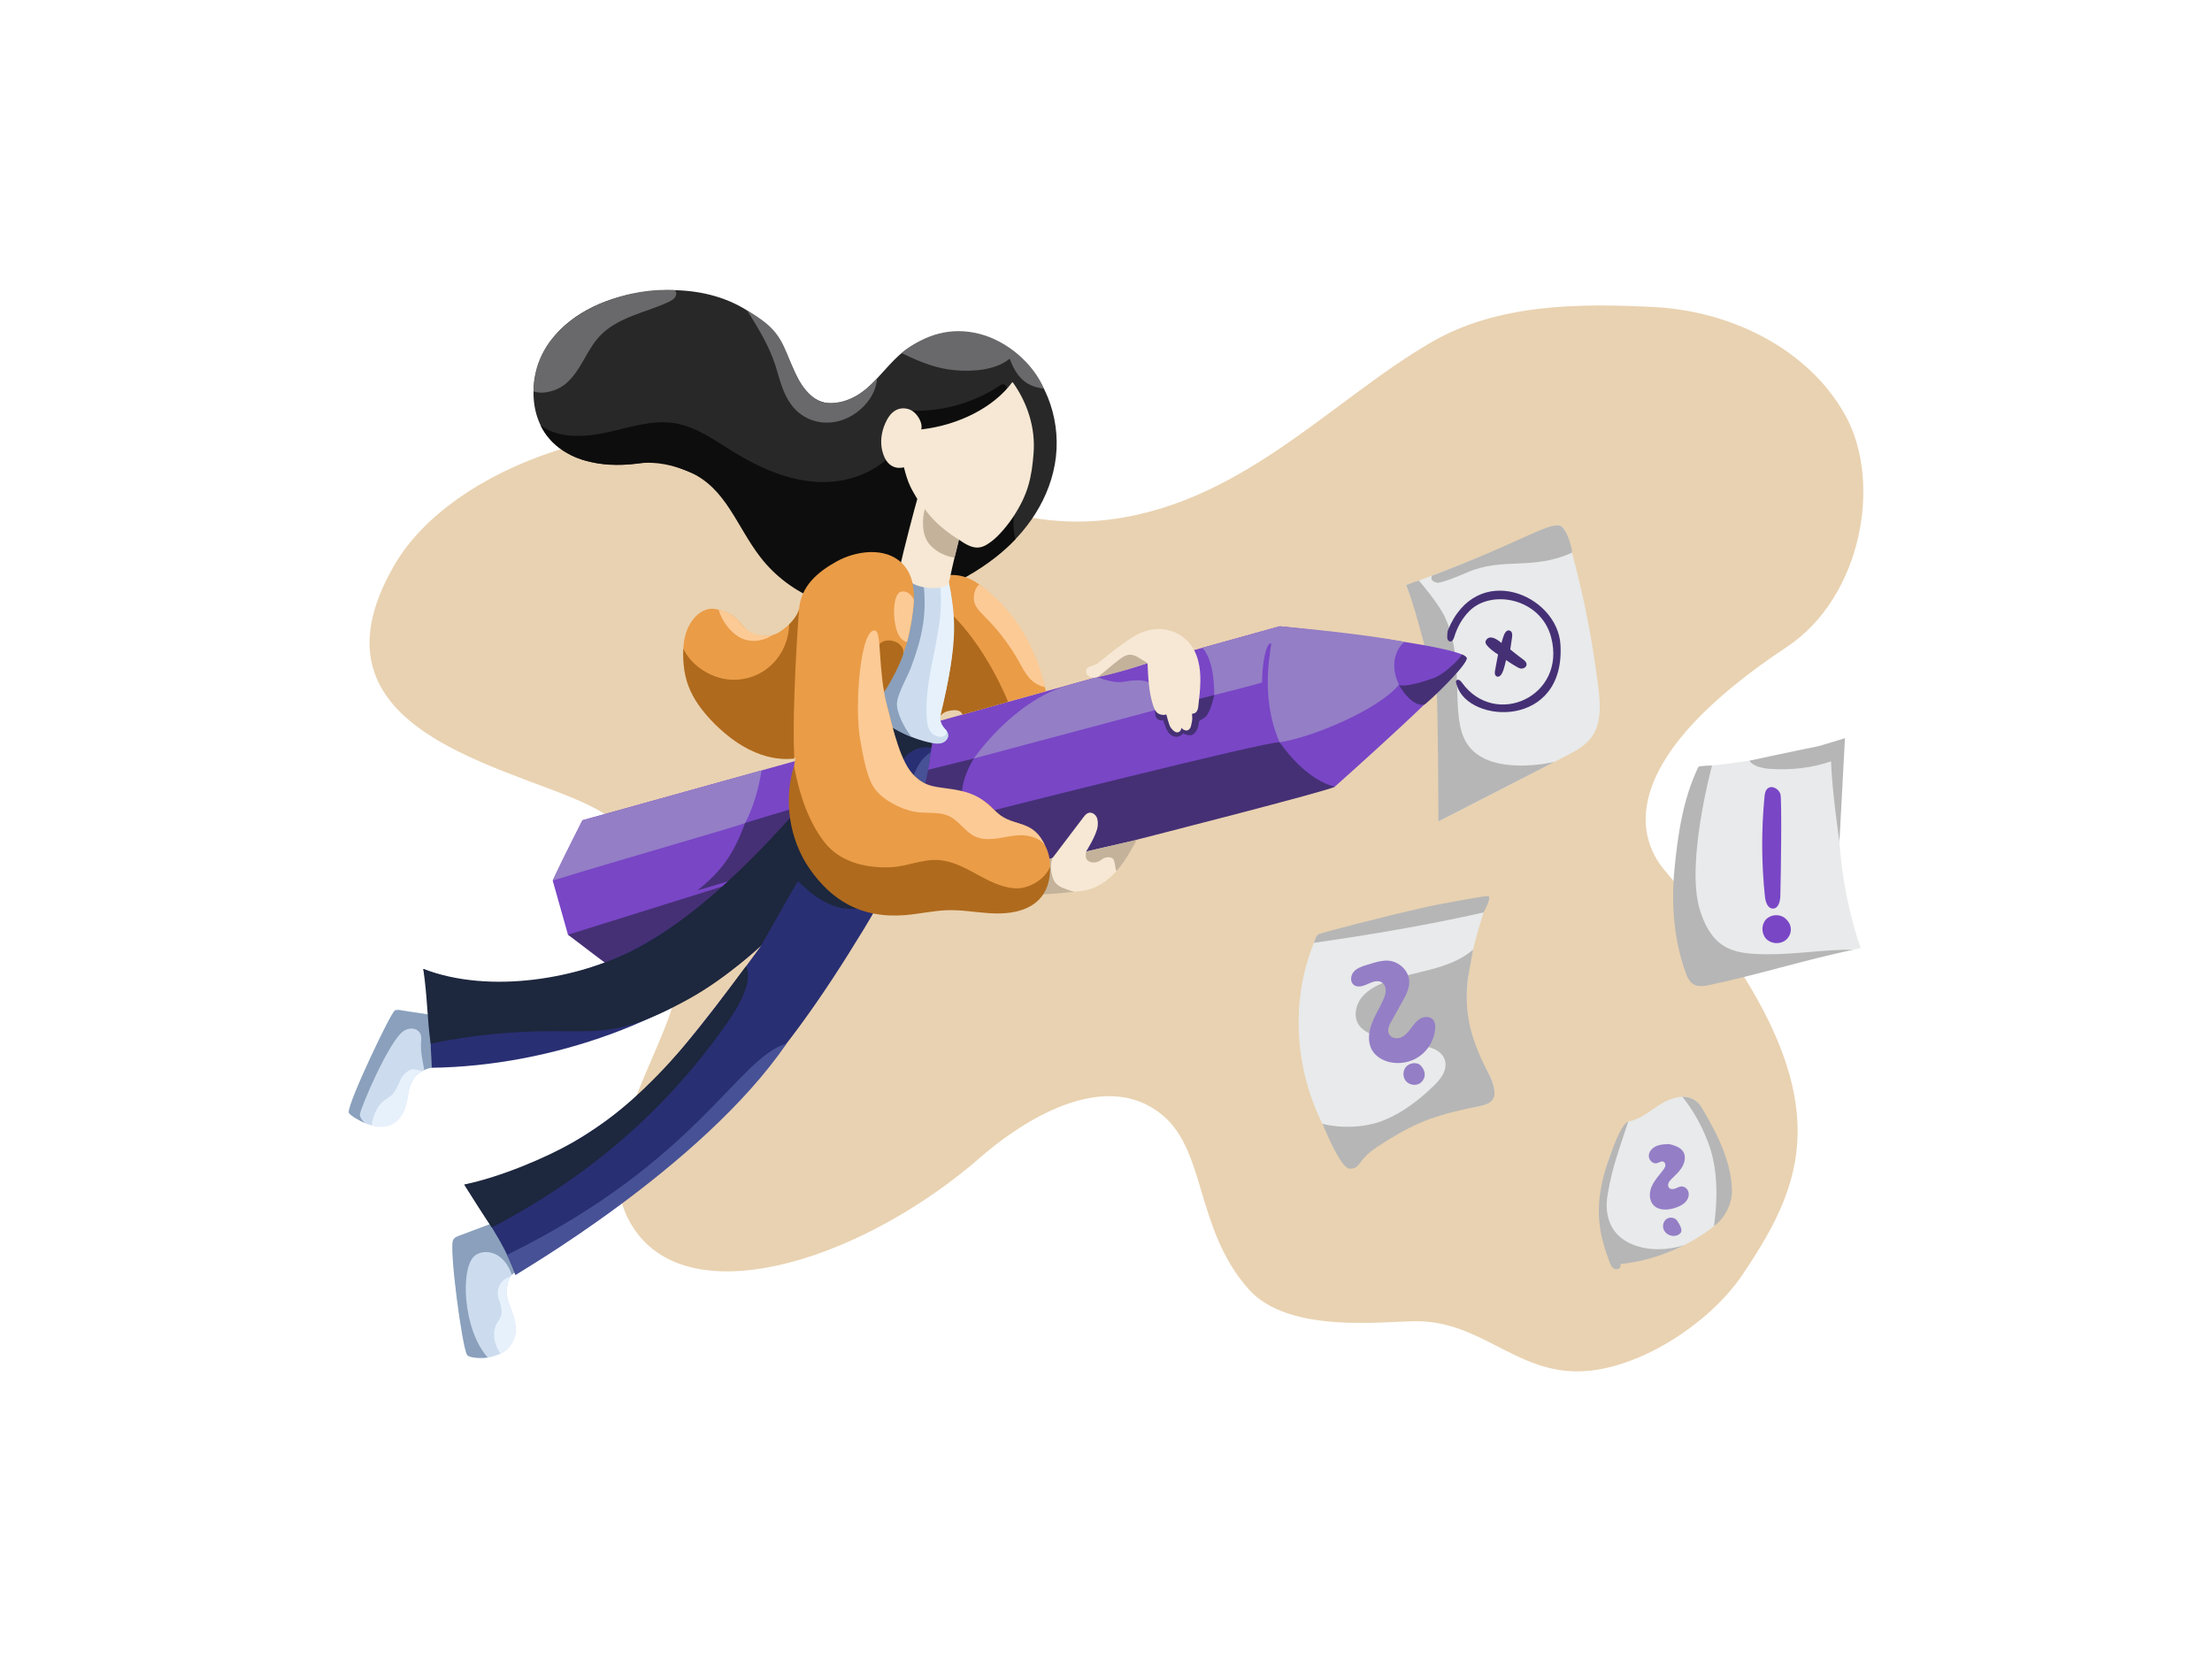 <svg width="273" height="205" viewBox="0 0 273 205" fill="none" xmlns="http://www.w3.org/2000/svg">
<path d="M215.037 157.322C210.886 163.486 201.652 169.453 194.224 169.224C186.796 168.995 182.534 163.039 174.78 163.039C170.713 163.039 159.04 164.623 154.123 159.108C147.543 151.727 148.882 142.142 143.505 137.637C135.657 131.063 124.257 139.971 121.145 142.695C106.864 155.196 86.017 162.108 78.581 152.102C71.752 142.912 82.1 130.486 83.669 121.524C85.07 113.524 81.325 104.859 74.538 100.398C66.188 94.91 35.886 91.51 48.746 69.611C55.739 57.701 77.817 49.341 98.46 54.54C110.91 57.676 122.63 65.331 135.425 64.27C152.693 62.839 164.085 49.497 176.673 42.218C184.827 37.503 194.78 37.399 204.187 37.892C213.593 38.384 223.154 43.004 227.737 51.233C232.32 59.462 229.803 73.678 220.513 79.843C200.095 93.39 201.582 102.861 205.482 107.447C228.021 133.948 223.235 145.152 215.037 157.322Z" fill="#E9D2B1"/>
<path d="M173.535 72.207C177.39 81.384 178.746 91.597 177.534 101.356C182.751 98.68 187.967 96.004 193.184 93.328C194.384 92.712 195.629 92.059 196.424 90.971C197.665 89.274 197.521 86.966 197.268 84.88C196.5 78.561 195.223 72.305 193.452 66.191C193.295 65.648 193.059 65.028 192.518 64.867C192.139 64.753 191.738 64.911 191.375 65.067C185.854 67.423 180.333 69.78 173.535 72.207Z" fill="#E8EAEB"/>
<path d="M194.014 68.194C194.107 67.951 193.397 65.112 192.519 64.869C191.063 64.466 187.273 67.085 176.726 71.042C176.509 71.523 176.837 71.802 177.355 71.903C177.872 72.003 180.534 70.876 181.017 70.664C185.514 68.692 189.115 70.442 194.014 68.194Z" fill="#B6B6B6"/>
<path d="M173.535 72.208C173.624 72.165 174.678 71.74 175.117 71.637C175.267 71.831 177.557 74.458 178.364 76.226C180.912 81.815 178.871 88.177 180.986 91.659C183.625 96.001 191.836 94.02 191.836 94.02L177.534 101.357C177.534 101.357 177.453 86.328 177.321 85.77C174.797 75.12 173.764 72.703 173.535 72.208Z" fill="#B6B6B6"/>
<path d="M71.88 101.22L157.941 77.281C157.941 77.281 180.54 79.566 181.011 81.198C181.345 82.361 164.73 97.082 164.73 97.082L78.007 119.226L70.099 115.345L68.213 108.665L71.88 101.22Z" fill="#7946C6"/>
<path d="M98.271 99.676C97.957 99.729 92.21 101.463 91.968 101.546C90.554 105.297 89.233 107.332 86.107 109.85C86.434 109.815 91.734 108.162 92.019 108.113C96.644 104.801 96.428 103.695 98.271 99.676Z" fill="#453075"/>
<path d="M70.1 115.344L91.469 108.664C91.469 108.664 80.653 117.165 75.936 119.753C75.692 119.602 70.1 115.344 70.1 115.344Z" fill="#453075"/>
<path d="M113.295 95.303L120.192 93.594C120.192 93.594 118.739 95.852 118.739 97.873C118.739 99.127 115.487 97.204 113.777 97.139C113.532 97.13 113.295 95.303 113.295 95.303Z" fill="#453075"/>
<path d="M149.856 85.769C149.856 85.769 149.425 87.885 148.77 88.478C148.325 88.883 147.989 88.715 147.938 89.315C147.893 89.853 147.527 90.728 146.873 90.728C146.351 90.728 146.031 90.496 146.031 90.496C146.031 90.496 145.434 91.3 144.521 90.699C143.884 90.28 143.617 88.867 143.524 88.88C142.358 89.049 142.558 87.625 142.558 87.625L149.856 85.769Z" fill="#453075"/>
<path d="M173.359 79.219C168.14 78.159 157.942 77.281 157.942 77.281L148.383 79.94C148.383 79.94 149.856 81.088 149.856 85.77C150.037 85.736 155.59 84.335 155.766 84.206C155.766 81.914 156.227 79.377 156.855 79.377C157.113 79.377 155.258 85.474 157.923 91.598C161.967 91.001 170.195 87.54 172.66 84.485C172.106 83.358 172.026 82.391 172.1 81.608C172.174 80.825 172.629 79.716 173.359 79.219Z" fill="#947EC6"/>
<path d="M71.88 101.221L93.977 95.074C93.977 95.074 93.567 98.517 91.967 101.547C91.866 101.739 76.137 106.197 68.213 108.665C69.224 106.339 71.88 101.221 71.88 101.221Z" fill="#947EC6"/>
<path d="M172.66 84.484C173.279 84.944 176.312 83.905 177.035 83.636C178.296 83.166 180.3 81.184 180.413 80.758C180.489 80.76 180.971 81.01 181.011 81.198C181.186 82.023 176.049 86.888 175.787 86.945C174.518 87.22 173.14 85.474 172.66 84.484Z" fill="#453075"/>
<path d="M157.924 91.597C156.626 91.388 121.477 100.28 121.477 100.28C121.477 100.28 124.928 101.637 125.689 101.77C126.739 101.954 126.54 106.633 127.169 107.493C127.798 108.353 140.294 103.621 140.294 103.621C140.294 103.621 164.45 97.47 164.732 97.082C161.807 96.332 159.369 93.621 157.924 91.597Z" fill="#453075"/>
<path d="M142.589 87.619L120.191 93.595C120.191 93.595 124.986 86.502 131.893 84.531C132.213 84.44 135.41 83.551 135.41 83.551C135.41 83.551 137.322 84.34 138.508 84.154C139.694 83.967 140.988 83.745 141.981 84.305C141.93 85.215 142.589 87.619 142.589 87.619Z" fill="#947EC6"/>
<path d="M61.933 150.652C60.305 151.208 55.98 152.677 55.913 153.043C55.58 154.859 56.939 165.244 57.638 167.038C57.88 167.659 59.882 167.632 60.527 167.465C62.025 167.077 62.804 166.656 63.421 165.237C63.873 164.198 63.592 162.993 63.203 161.928C62.814 160.863 62.522 160.375 62.553 159.242C62.583 158.109 62.975 157.001 64.149 156.712C63.262 155.064 62.889 152.352 61.933 150.652Z" fill="#CCDCEE"/>
<path d="M54.984 125.598C53.403 125.259 48.958 124.438 48.729 124.699C47.594 125.993 43.621 135.253 43.333 137.025C43.233 137.639 44.864 138.58 45.465 138.757C46.861 139.167 47.691 139.205 48.866 138.365C49.727 137.75 50.073 136.65 50.266 135.611C50.459 134.571 50.455 134.04 51.02 133.147C51.584 132.254 53.306 131.405 54.393 131.738C54.461 129.992 54.947 127.419 54.984 125.598Z" fill="#CCDCEE"/>
<path d="M62.963 157.59C62.498 158.392 62.465 159.649 62.678 160.458C62.867 161.17 64.26 163.636 63.34 165.418C63.018 166.042 62.633 166.683 61.79 167.038C61.001 166.041 60.697 164.452 61.31 163.337C61.543 162.913 61.902 162.513 61.902 162.029C61.902 160.489 61.153 160.162 61.541 158.905C61.754 158.218 62.373 157.68 62.963 157.59Z" fill="#E7F1FC"/>
<path d="M64.113 156.737C63.732 156.846 63.44 157.053 63.151 157.324C62.877 156.375 62.277 155.46 61.443 154.932C60.609 154.403 59.452 154.328 58.654 154.91C56.741 156.303 57.115 164.105 60.2 167.523C59.367 167.624 57.878 167.608 57.629 167.17C57.022 166.101 55.424 154.148 55.914 153.042C56.087 152.653 56.526 152.537 56.925 152.387C58.407 151.83 59.888 151.272 61.37 150.715C62.242 152.622 63.113 154.53 64.113 156.737Z" fill="#8AA0BC"/>
<path d="M53.285 131.763C52.887 131.836 52.768 131.831 52.368 132.049C52.132 130.807 51.853 129.637 51.989 128.313C52.04 127.816 51.87 127.342 51.438 127.09C50.939 126.8 50.283 126.916 49.802 127.235C48.025 128.412 44.43 136.859 44.414 137.553C44.407 137.863 44.823 138.475 45.101 138.613C44.74 138.496 43.033 137.62 43.033 137.24C43.033 135.837 48.21 125.026 48.73 124.698C48.876 124.606 49.243 124.621 49.42 124.656C51.018 124.969 52.184 125.041 53.781 125.355C53.274 127.113 53.2 129.391 53.285 131.763Z" fill="#8AA0BC"/>
<path d="M52.101 132.189C52.101 132.189 51.084 131.788 50.599 132.041C50.114 132.293 49.684 132.695 49.459 133.194C48.461 135.416 48.464 135.004 47.252 135.935C46.562 136.466 45.902 137.989 45.902 138.874C47.359 139.213 48.973 139.18 49.886 136.985C50.19 136.255 50.377 135.181 50.474 134.451C50.694 132.793 52.101 132.189 52.101 132.189Z" fill="#E7F1FC"/>
<path d="M115.145 90.798C114.04 100.282 111.19 107.142 106.573 114.717C101.584 122.903 96.392 130.514 89.288 137.705C82.185 144.896 73.845 150.84 63.612 157.323C62.055 152.894 59.599 150.073 57.431 146.169C65.237 144.848 73.842 139.741 79.66 134.374C82.891 131.394 89.367 122.988 93.981 116.649C83.919 125.93 68.003 131.562 53.286 131.762C53.067 127.747 53.189 127.961 52.961 123.947C52.897 122.819 52.273 119.451 52.238 119.564C60.179 122.791 68.362 121.305 75.546 118.427C82.729 115.549 91.1 108.386 96.165 102.535C101.717 96.121 104.117 93.115 108.356 86.641C110.131 88.623 112.057 90.013 115.145 90.798Z" fill="#292F73"/>
<path d="M97.074 128.789C91.042 130.49 86.138 143.284 62.586 154.849C63.151 156.091 63.43 156.795 63.612 157.322C63.642 157.268 86.624 144.043 97.074 128.789Z" fill="#475196"/>
<path d="M109.589 88.832C111.385 89.807 113.22 90.1 115.25 90.331C115.158 90.787 115.05 91.693 114.958 92.256C113.277 91.967 111.631 92.914 111.066 94.524C109.83 93.195 109.256 91.278 109.589 88.832Z" fill="#1D273D"/>
<path d="M98.619 99.676C92.729 106.405 85.465 113.479 78.449 117.118C71.496 120.725 60.596 122.745 52.238 119.563C52.773 123.219 52.715 125.793 53.154 128.794C58.044 127.741 63.26 127.246 68.263 127.248C70.459 127.249 72.664 127.351 74.844 127.082C78.483 126.633 81.855 125.018 85.064 123.243C89.862 120.59 93.86 116.703 93.899 116.723C95.433 114.107 96.901 111.361 98.482 108.721C99.791 110.033 101.273 111.243 103.032 111.827C104.791 112.41 106.877 112.271 108.307 111.092C106.286 110.678 102.564 108.718 101.487 106.958C100.476 105.307 98.619 99.676 98.619 99.676Z" fill="#1D273D"/>
<path d="M114.877 92.816C114.153 93.304 113.648 93.859 113.238 94.63C112.828 95.4 112.547 96.232 112.268 97.059C112.79 97.415 113.105 97.98 113.651 98.331C114.212 96.763 114.569 95.313 114.877 92.816Z" fill="#475196"/>
<path d="M92.085 119.227C88.812 123.477 81.005 135.243 70.738 140.965C67.25 142.909 61.893 145.206 57.279 146.176C58.358 147.871 59.582 149.834 60.698 151.466C72.619 145.252 82.344 136.927 89.986 125.866C91.129 124.211 92.977 121.105 92.085 119.227Z" fill="#1D273D"/>
<path d="M128.909 106.222C129.283 106.121 129.658 106.02 129.927 105.839C131.189 104.177 132.45 102.516 133.711 100.855C133.883 100.628 134.074 100.389 134.347 100.308C134.724 100.196 135.137 100.448 135.323 100.796C135.508 101.143 135.513 101.558 135.473 101.95C135.363 103.015 134.043 105.085 134.043 105.085C134.043 105.085 138.1 104.138 140.186 103.701C139.496 105.036 138.958 106.094 137.997 107.249C137.037 108.403 135.799 109.376 134.351 109.775C132.003 110.424 129.301 109.538 127.168 110.716C127.478 109.185 128.056 107.71 128.909 106.222Z" fill="#F6E8D4"/>
<path d="M134.043 105.084C134.043 105.084 133.882 105.837 134.17 106.124C134.515 106.469 135.305 106.609 135.946 106.083C136.277 105.812 136.849 105.655 137.288 105.911C137.639 106.116 137.598 107.122 137.786 107.493C138.909 106.37 140.293 103.621 140.293 103.621L134.043 105.084Z" fill="#C4B29B"/>
<path d="M128.567 106.246C128.948 106.168 129.57 106.015 129.927 105.84C129.545 106.604 129.693 108.092 130.167 108.803C130.443 109.216 130.892 109.488 131.363 109.642C131.835 109.796 132.126 109.976 132.618 110.027C130.388 110.272 129.487 110.392 126.881 110.392" fill="#C4B29B"/>
<path d="M141.625 81.818C138.987 82.716 136.038 83.422 135.195 83.607C134.89 83.674 133.932 83.577 134.054 82.694C134.123 82.189 135.106 82.159 135.5 81.838C137.203 80.451 137.879 79.918 139.386 78.877C140.912 77.823 142.625 77.311 144.408 77.82C146.055 78.29 147.379 79.576 147.883 81.557C148.305 83.217 148.156 84.974 147.886 87.199C147.757 88.26 147.097 87.987 147.117 88.106C147.117 88.531 147.245 88.555 146.99 89.601C146.933 89.838 146.772 90.066 146.537 90.132C146.303 90.197 145.906 90.016 145.838 89.795C145.749 90.092 145.621 90.404 145.244 90.37C144.935 90.343 144.631 89.993 144.457 89.736C144.276 89.468 143.977 88.287 143.945 88.154C143.623 88.315 143.029 88.176 142.778 87.919C142.527 87.662 142.4 87.311 142.29 86.969C141.761 85.319 141.704 83.461 141.625 81.818Z" fill="#F6E8D4"/>
<path d="M141.625 81.821C141.625 81.821 140.84 81.355 140.464 81.115C140.088 80.875 139.63 80.732 139.192 80.818C138.807 80.894 138.479 81.135 138.165 81.37C137.049 82.203 136.576 82.717 135.461 83.55C138.513 82.946 141.625 81.821 141.625 81.821Z" fill="#C4B29B"/>
<path d="M107.785 73.986C112.785 73.612 117.787 72.225 121.933 69.405C126.079 66.585 129.301 62.239 130.185 57.303C131.07 52.367 129.385 46.908 125.481 43.762C121.576 40.616 115.496 40.249 111.551 43.344C109.857 44.674 108.625 46.507 106.998 47.919C105.371 49.33 103.048 50.306 101.071 49.45C98.737 48.438 98.064 45.542 96.893 43.283C95.361 40.329 92.579 38.123 89.465 36.95C86.351 35.777 82.926 35.581 79.626 36.008C75.183 36.583 70.692 38.427 67.996 42.005C65.299 45.583 64.952 51.104 68.016 54.374C70.901 57.452 75.7 57.736 79.86 57.032C81.81 56.701 84.282 57.953 86.128 58.664C88.197 59.462 90.094 61.963 91.12 63.929C92.625 66.811 92.979 67.632 95.165 70.038C97.352 72.445 100.469 74.246 103.712 74.001" fill="#282828"/>
<path d="M111.152 54.588C109.192 57.912 105.121 59.589 101.264 59.485C97.407 59.382 93.744 57.75 90.461 55.723C88.17 54.309 85.907 52.648 83.249 52.222C80.49 51.781 77.729 52.734 75.003 53.342C72.276 53.95 68.926 54.171 66.711 52.468C67.794 54.744 70.012 56.208 72.099 56.804C74.185 57.4 76.196 57.533 78.806 57.186C80.957 56.9 83.22 57.404 85.2 58.291C89.604 60.265 90.9 64.937 93.848 68.759C97.511 73.51 103.79 76.105 109.552 74.854C115.459 73.57 121.513 70.6 125.328 66.531C124.779 64.529 125.206 62.239 126.093 60.363C121.179 60.761 116.128 58.989 111.152 54.588Z" fill="#0D0D0D"/>
<path d="M124.274 47.971C124.274 47.971 124.177 47.052 123.373 47.591C119.56 50.147 115.106 50.916 111.961 50.624C113.084 51.197 113.97 52.114 113.7 52.991C120.891 52.178 124.274 47.971 124.274 47.971Z" fill="#0D0D0D"/>
<path d="M117.136 70.971C119.097 70.803 120.784 71.859 122.178 73.247C125.544 76.599 127.975 80.737 129.091 85.306C125.655 86.238 122.1 87.229 118.776 88.176C118.56 87.626 117.991 87.474 117.412 87.588C116.834 87.701 116.246 88.062 115.576 88.733C117.612 83.164 117.24 76.722 116.777 72.091C116.777 72.07 117.108 71.054 117.136 70.971Z" fill="#EA9C47"/>
<path d="M117.046 75.406C121.748 79.766 124.414 86.607 124.414 86.607L118.776 88.175C118.776 88.175 118.675 87.282 116.804 87.798C116.341 87.925 115.978 88.416 115.576 88.732C116.054 86.801 117.612 83.407 117.046 75.406Z" fill="#AF6A1D"/>
<path d="M128.961 84.801C128.213 84.66 127.428 84.158 126.947 83.569C126.466 82.98 126.121 82.294 125.748 81.631C124.626 79.632 123.23 77.786 121.61 76.163C121.099 75.65 120.55 75.136 120.291 74.461C120.032 73.785 120.248 72.55 120.865 72.129C124.807 74.874 127.772 79.43 128.961 84.801Z" fill="#FCCA95"/>
<path d="M112.008 71.379C113.277 72.471 115.573 72.543 117.096 71.846C118.158 76.788 117.635 82.185 116.3 87.061C116.074 87.886 115.831 88.829 116.3 89.543C116.54 89.909 116.953 90.184 117.03 90.614C117.112 91.078 116.733 91.527 116.287 91.679C115.841 91.832 115.351 91.759 114.89 91.661C112.211 91.096 109.7 89.755 107.74 87.843C107.238 87.352 106.752 86.79 106.614 86.102C106.446 85.265 106.82 84.427 107.159 83.645C107.988 81.734 108.664 79.758 109.179 77.74C109.785 75.364 110.247 72.779 112.008 71.379Z" fill="#CCDCEE"/>
<path d="M116.006 72.083C116.75 77.51 114.065 82.945 114.368 88.415C114.413 89.23 114.484 90.268 115.387 90.74C116.11 91.119 116.833 90.935 116.833 90.191C115.81 89.167 116.028 88.473 116.129 88.056C116.518 86.449 116.913 84.575 117.308 82.236C118.092 77.598 117.729 74.95 117.095 71.847C117.005 71.406 116.459 71.816 116.006 72.083Z" fill="#E7F1FC"/>
<path d="M111.762 71.379C112.643 71.684 113.072 72.224 114.004 72.232C114.394 76 113.766 78.768 112.45 82.32C112.034 83.444 110.839 85.485 110.705 86.676C110.57 87.866 111.702 90.021 112.514 90.94C110.387 90.12 109.093 89.224 108.262 87.909" fill="#8AA0BC"/>
<path d="M111.066 69.959C111.533 67.838 112.951 62.435 113.211 61.576C112.422 60.253 112.047 59.619 111.561 57.663C111.552 57.658 109.561 58.342 108.893 55.654C108.614 54.533 108.776 53.342 109.236 52.282C109.532 51.599 109.955 50.921 110.622 50.588C111.32 50.238 112.226 50.355 112.812 50.871C113.399 51.386 113.881 52.269 113.699 52.993C118.471 52.447 122.73 50.164 124.911 47.188C124.907 47.197 124.902 47.206 124.987 47.168C126.811 49.716 127.803 52.788 127.564 55.912C127.325 59.036 126.839 61.005 125.142 63.639C124.468 64.685 123.331 66.093 122.333 66.837C121.092 67.762 120.232 67.951 118.347 66.588C117.939 68.287 117.601 69.556 117.269 71.206C117.2 71.55 117.124 71.909 116.901 72.18C116.631 72.508 115.269 72.65 114.53 72.55C112.665 72.296 111.919 71.783 111.066 69.959Z" fill="#F6E8D4"/>
<path d="M118.348 66.589C118.348 66.589 115.692 65.089 114.134 62.805C113.8 64.091 113.748 65.956 114.658 67.09C115.873 68.604 117.804 68.815 117.804 68.815L118.348 66.589Z" fill="#C4B29B"/>
<path d="M111.292 69.472C113.368 71.481 112.848 74.804 112.319 77.645C111.79 80.485 110.558 83.146 108.95 85.635C109.754 87.52 110.018 89.585 110.589 91.553C111.16 93.522 112.138 95.51 113.898 96.561C116.304 97.999 119.631 97.377 121.827 99.118C122.487 99.641 122.996 100.349 123.706 100.802C124.488 101.302 125.44 101.447 126.295 101.81C128.073 102.564 129.376 104.336 129.566 106.257C129.757 108.179 128.827 110.172 127.232 111.261C125.726 112.288 123.804 112.491 121.983 112.405C120.163 112.319 118.352 111.976 116.531 112.04C114.105 112.125 111.729 112.929 109.303 112.84C105.035 112.682 101.208 109.648 99.335 105.81C97.461 101.972 97.406 97.805 98.165 93.478C94.554 94.121 91.634 92.216 89.149 90.187C86.664 88.159 84.961 85.196 84.46 82.027C84.146 80.04 84.35 77.838 85.647 76.3C86.271 75.56 87.214 74.996 88.172 75.136C89.269 75.297 90.434 75.782 91.161 76.618C92.07 77.665 92.277 78.128 93.637 78.398C94.726 78.615 95.655 78.428 96.541 77.758C97.428 77.088 98.507 76.113 98.637 75.008C98.934 72.306 100.853 70.62 103.228 69.297C105.603 67.975 109.197 67.445 111.292 69.472Z" fill="#EA9C47"/>
<path d="M111.951 79.213C111.313 79.157 110.851 78.387 110.663 77.775C110.094 75.927 110.289 73.246 111.181 73.022C112.247 72.754 112.786 74.006 112.786 74.006C112.786 74.006 112.729 76.219 111.951 79.213Z" fill="#FCCA95"/>
<path d="M95.348 78.368C94.229 78.611 92.943 78.354 92.062 77.623C91.543 77.192 91.442 76.879 90.959 76.408C90.476 75.937 89.55 75.356 88.691 75.238C89.064 76.522 90.01 77.885 91.156 78.573C92.303 79.26 93.898 79.316 95.348 78.368Z" fill="#FCCA95"/>
<path d="M108.152 80.673C108.152 78.079 111.755 78.921 111.483 80.66C111.38 81.317 109.91 84.33 109.111 85.383C108.674 83.873 108.152 81.05 108.152 80.673Z" fill="#AF6A1D"/>
<path d="M97.996 94.531C98.686 98.237 99.843 101.444 101.734 103.906C103.625 106.367 106.877 107.173 109.977 107.014C111.932 106.914 113.812 106.022 115.767 106.127C117.463 106.218 119.021 107.047 120.511 107.862C122.002 108.676 123.553 109.513 125.248 109.623C126.944 109.732 129.006 108.517 129.59 106.941C129.671 109.228 128.798 110.851 127.286 111.754C125.774 112.657 123.926 112.797 122.168 112.692C120.41 112.586 118.661 112.26 116.901 112.321C115.147 112.382 113.424 112.789 111.675 112.928C106.149 113.366 102.566 110.972 99.961 107.269C97.355 103.565 96.698 98.588 97.996 94.531Z" fill="#AF6A1D"/>
<path d="M84.338 80.043C85.185 81.901 87.167 83.281 89.159 83.729C91.151 84.177 93.34 83.642 94.901 82.326C96.463 81.01 97.357 79.064 97.391 77.051C98.545 75.897 98.618 75.133 98.618 75.133C98.618 75.133 97.694 87.218 98.03 93.611C98.003 93.561 93.816 94.51 88.924 90.003C85.336 86.698 84.158 83.983 84.338 80.043Z" fill="#AF6A1D"/>
<path d="M108.036 77.819C108.835 78.039 108.336 82.749 109.502 87.204C110.272 90.146 111.159 94.087 112.843 95.739C114.308 97.177 115.569 97.067 117.596 97.396C120.772 97.913 121.463 98.837 123.002 100.236C125.232 102.264 127.476 100.877 129.091 104.55C128.68 103.608 127.415 103.165 126.391 103.084C125.366 103.004 124.35 103.261 123.336 103.424C122.321 103.588 121.237 103.649 120.309 103.207C119.116 102.639 118.4 101.347 117.219 100.754C115.893 100.088 114.296 100.439 112.838 100.164C111.125 99.84 108.796 98.639 107.85 97.174C106.903 95.71 106.538 93.251 106.204 91.54C105.387 87.351 106.188 77.312 108.036 77.819Z" fill="#FCCA95"/>
<path d="M200.956 138.391C202.47 138.143 203.676 137.043 204.979 136.233C206.283 135.424 208.059 134.915 209.286 135.836C209.879 136.281 210.22 136.978 210.521 137.655C211.616 140.12 212.469 142.693 213.064 145.324C213.341 146.554 213.559 147.862 213.158 149.057C212.716 150.376 211.593 151.343 210.446 152.129C207.045 154.46 202.975 155.805 198.855 155.958C196.644 150.204 197.308 143.424 200.956 138.391Z" fill="#E8EAEB"/>
<path d="M162.455 115.638C169.38 113.439 176.488 111.821 183.682 110.805C182.59 114.163 181.491 117.553 181.136 121.066C180.781 124.58 181.224 128.275 183.041 131.302C183.867 132.678 184.974 134.426 184.002 135.703C183.385 136.514 182.233 136.623 181.22 136.732C175.724 137.323 170.473 139.965 166.724 144.025C160.159 136.321 158.365 124.858 162.455 115.638Z" fill="#E8EAEB"/>
<path d="M209.617 94.624C206.763 102.154 206.145 110.515 207.861 118.382C208.057 119.281 208.347 120.263 209.132 120.742C209.9 121.21 210.882 121.036 211.762 120.846C217.719 119.561 223.677 118.277 229.634 116.993C226.808 108.688 226.182 99.645 227.701 91.094C221.963 92.975 215.968 94.07 209.617 94.624Z" fill="#E8EAEB"/>
<path d="M83.286 35.802C83.532 36.037 83.499 36.418 83.302 36.695C83.105 36.972 82.789 37.136 82.48 37.279C81.04 37.949 79.507 38.395 78.03 38.981C76.554 39.568 75.103 40.318 74.015 41.477C73.165 42.383 72.575 43.496 71.952 44.571C71.329 45.646 70.643 46.72 69.659 47.48C68.676 48.239 67.014 48.718 65.846 48.294C65.836 41.49 72.022 38.277 74.428 37.323C77.626 36.054 80.618 35.644 83.286 35.802Z" fill="#69686A"/>
<path d="M108.248 46.697C108.101 49.073 105.991 51.239 103.707 51.91C101.424 52.58 99.055 51.847 97.647 49.928C96.583 48.477 96.25 46.846 95.707 45.131C94.926 42.662 93.597 40.543 92.215 38.316C95.779 40.378 96.399 41.675 97.613 44.835C98.906 48.199 100.673 49.621 101.993 49.718C105.236 49.955 107.45 47.55 108.248 46.697Z" fill="#69686A"/>
<path d="M111.273 43.571C114.201 41.202 117.428 40.322 120.857 41.192C124.285 42.062 127.508 44.821 128.828 47.951C126.551 47.712 125.412 46.424 124.614 44.259C122.927 45.672 120.073 45.884 117.881 45.687C115.689 45.49 113.83 44.81 111.273 43.571Z" fill="#69686A"/>
<path d="M183.361 79.082C183.893 78.013 185.305 79.346 185.305 79.346C185.305 79.346 185.487 78.676 185.619 78.355C185.739 78.062 185.942 77.74 186.267 77.8C186.641 77.869 186.672 78.319 186.61 78.684C186.528 79.16 186.393 80.139 186.393 80.139C186.393 80.139 187.328 80.906 187.909 81.32C188.151 81.492 188.42 81.717 188.405 82.013C188.387 82.355 187.973 82.558 187.637 82.493C187.301 82.429 185.869 81.452 185.869 81.452C185.869 81.452 185.65 82.523 185.412 83.013C185.271 83.304 185.026 83.601 184.725 83.472C184.444 83.352 184.464 83.003 184.523 82.698C184.657 81.995 184.886 80.761 184.886 80.761C184.886 80.761 183.075 79.656 183.361 79.082Z" fill="#453075"/>
<path d="M179.809 84.588C179.736 84.35 179.594 84.047 179.807 83.917C180.029 83.782 180.281 84.031 180.433 84.242C184.523 89.918 193.365 85.952 191.437 78.637C190.168 73.827 184.084 72.662 181.349 75.398C180.472 76.274 179.85 77.388 179.492 78.574C179.411 78.841 179.268 79.171 178.989 79.162C178.808 79.157 178.665 78.987 178.63 78.809C178.594 78.632 178.627 77.945 178.695 77.778C182.227 69.132 192.217 73.374 192.588 79.54C193.212 89.934 181.262 89.361 179.809 84.588Z" fill="#453075"/>
<path d="M209.618 94.625C209.97 94.471 211.297 94.465 211.297 94.465C211.297 94.465 208.036 106.431 209.772 112.205C210.286 113.914 211.111 115.633 212.594 116.626C214.161 117.676 216.167 117.733 218.053 117.755C221.502 117.794 225.261 117.153 228.71 117.193C222.909 118.417 216.797 120.321 210.995 121.545C210.352 121.681 209.645 121.808 209.067 121.494C208.503 121.187 208.224 120.544 208.008 119.939C206.574 115.91 206.245 111.54 206.657 107.283C207.069 103.026 207.711 98.551 209.618 94.625Z" fill="#B6B6B6"/>
<path d="M218.494 94.88C220.84 95.039 223.546 94.814 225.986 93.944C226.09 97.586 227.019 103.872 227.019 103.872L227.7 91.094C227.7 91.094 224.74 92.024 224.31 92.107C221.785 92.595 215.932 93.868 215.932 93.868C215.932 93.868 216.245 94.727 218.494 94.88Z" fill="#B6B6B6"/>
<path d="M200.956 138.391C199.851 141.853 199.019 143.807 198.413 147.391C197.915 150.34 198.986 152.598 201.576 153.605C203.553 154.374 205.782 154.283 207.813 153.672C203.608 155.786 200.026 155.962 200.026 155.962C200.026 155.962 200.021 156.196 199.992 156.309C199.91 156.626 199.459 156.712 199.18 156.542C198.901 156.372 198.759 156.048 198.646 155.741C197.387 152.318 196.392 148.792 198.754 142.516C199.044 141.745 200.016 138.818 200.956 138.391Z" fill="#B6B6B6"/>
<path d="M181.799 117.199C178.775 119.771 174.535 119.781 170.841 121.237C169.752 121.666 168.674 122.246 167.975 123.185C167.276 124.124 167.05 125.493 167.697 126.468C168.206 127.235 169.12 127.613 169.995 127.9C171.538 128.407 173.13 128.765 174.742 128.968C175.437 129.055 176.145 129.116 176.8 129.364C177.456 129.611 178.067 130.079 178.299 130.74C178.51 131.338 178.381 132.015 178.086 132.576C177.79 133.137 177.343 133.601 176.888 134.043C175.133 135.748 173.15 137.258 170.892 138.203C168.635 139.147 165.584 139.289 163.215 138.675C163.777 139.977 165.511 144.176 166.582 144.214C167.945 144.262 167.507 143.142 169.905 141.574C174.084 138.841 176.325 137.849 181.203 136.78C182.319 136.536 184.055 136.441 184.38 135.345C184.619 134.544 184.142 133.271 183.751 132.532C181.675 128.604 180.584 125.193 181.184 120.619" fill="#B6B6B6"/>
<path d="M183.104 112.598C176.173 114.153 169.19 115.347 162.156 116.343C162.327 115.937 162.424 115.383 162.839 115.238C163.259 115.09 169.719 113.342 176.42 111.832C176.753 111.756 183.368 110.472 183.69 110.585C184.012 110.699 183.554 111.76 183.104 112.598Z" fill="#B6B6B6"/>
<path d="M207.637 135.344C209.343 137.436 210.853 140.427 211.428 143.065C212.004 145.702 211.911 148.622 211.537 151.295C212.78 150.464 213.753 148.599 213.753 147.08C213.753 143.416 211.897 139.827 210.025 136.677C209.694 136.12 209.02 135.332 207.637 135.344Z" fill="#B6B6B6"/>
<path d="M220.303 113.305C219.633 112.745 218.524 112.83 217.939 113.479C217.354 114.128 217.38 115.231 217.986 115.86C218.592 116.488 219.684 116.558 220.372 116.02C221.06 115.481 221.426 114.243 220.303 113.305Z" fill="#7946C6"/>
<path d="M205.978 141.18C205.451 141.198 204.911 141.219 204.427 141.426C203.943 141.633 203.521 142.072 203.491 142.597C203.462 143.123 203.96 143.66 204.473 143.543C204.76 143.478 205.045 143.237 205.312 143.362C205.492 143.446 205.566 143.676 205.53 143.872C205.494 144.068 205.374 144.236 205.253 144.394C204.758 145.04 204.187 145.644 203.859 146.389C203.531 147.134 203.503 148.084 204.046 148.689C204.707 149.425 205.887 149.351 206.821 149.025C207.235 148.881 207.645 148.693 207.958 148.387C208.272 148.081 208.478 147.638 208.411 147.204C208.343 146.771 207.952 146.384 207.515 146.406C207.25 146.42 207.014 146.568 206.766 146.663C206.518 146.758 206.206 146.789 206.015 146.605C205.855 146.449 205.842 146.188 205.925 145.981C206.008 145.774 206.169 145.61 206.328 145.454C206.745 145.047 207.184 144.653 207.506 144.168C207.828 143.683 208.027 143.083 207.902 142.514C207.777 141.945 207.261 141.444 205.978 141.18Z" fill="#947EC6"/>
<path d="M206.987 150.633C206.71 150.225 206.077 150.14 205.676 150.427C205.275 150.715 205.143 151.302 205.341 151.754C205.539 152.205 206.026 152.5 206.519 152.515C206.829 152.524 207.151 152.426 207.364 152.201C207.577 151.976 207.654 151.616 206.987 150.633Z" fill="#947EC6"/>
<path d="M175.196 131.352C174.66 131.057 173.925 131.19 173.525 131.654C173.126 132.118 173.104 132.864 173.476 133.35C173.848 133.837 174.575 134.011 175.126 133.746C175.678 133.481 176.371 132.438 175.196 131.352Z" fill="#947EC6"/>
<path d="M168.707 119.063C168.121 119.242 167.504 119.439 167.094 119.894C166.685 120.35 166.596 121.153 167.075 121.534C167.553 121.914 168.252 121.685 168.805 121.427C169.358 121.168 170.029 120.9 170.544 121.229C170.863 121.433 171.021 121.829 171.025 122.208C171.029 122.587 170.9 122.954 170.751 123.303C170.309 124.34 169.676 125.291 169.285 126.348C168.895 127.405 168.776 128.648 169.353 129.617C169.804 130.373 170.625 130.856 171.481 131.06C172.763 131.365 174.171 131.085 175.238 130.313C176.305 129.541 177.012 128.291 177.123 126.979C177.157 126.58 177.126 126.144 176.868 125.839C176.503 125.408 175.805 125.413 175.312 125.688C174.818 125.964 174.477 126.441 174.139 126.894C173.8 127.346 173.424 127.807 172.901 128.021C172.378 128.236 171.671 128.106 171.42 127.6C171.173 127.103 171.448 126.517 171.718 126.033C172.17 125.222 172.623 124.411 173.075 123.6C173.528 122.788 173.995 121.914 173.92 120.987C173.834 119.931 173.004 119.019 172.001 118.675C170.999 118.33 169.945 118.688 168.707 119.063Z" fill="#947EC6"/>
<path d="M219.745 98.047C219.586 97.362 218.686 96.843 218.154 97.304C217.862 97.557 217.803 97.979 217.766 98.364C217.374 102.448 217.394 106.572 217.826 110.652C217.895 111.306 218.179 112.146 218.836 112.119C219.498 112.092 219.707 111.221 219.725 110.558C219.819 107.094 219.905 98.732 219.745 98.047Z" fill="#7946C6"/>
</svg>
